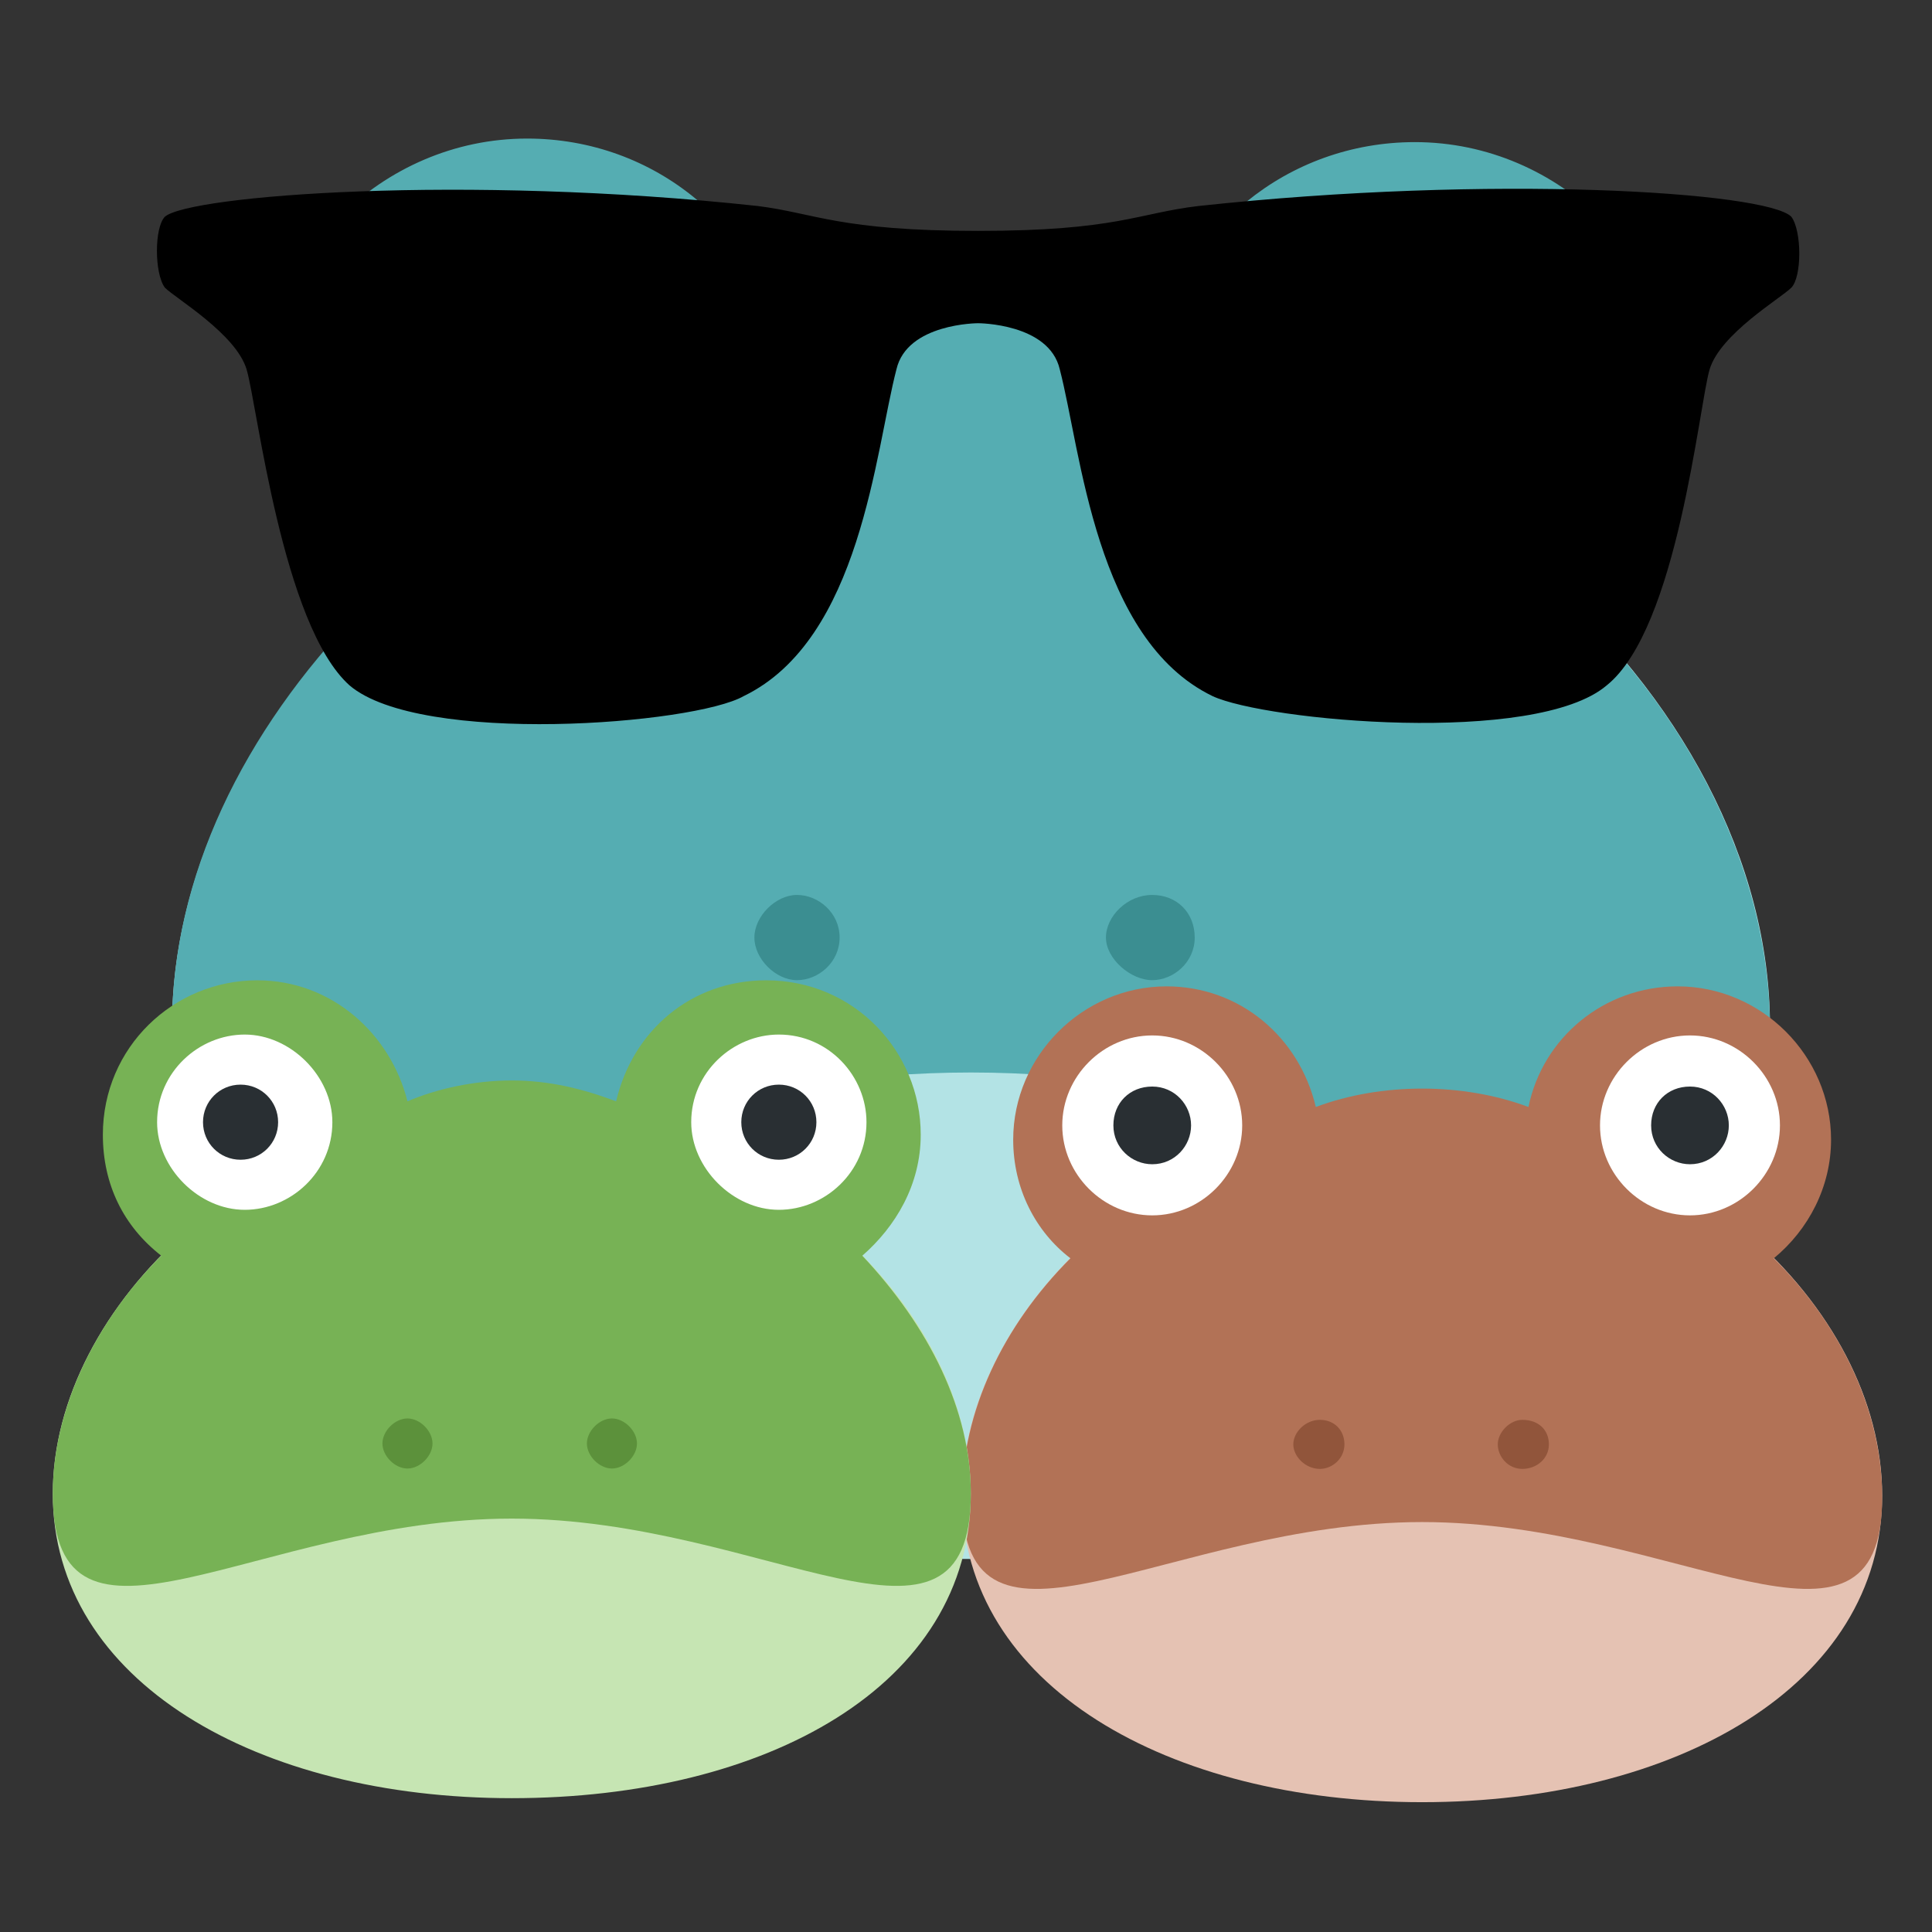 <?xml version="1.0" encoding="utf-8"?>
<!-- Generator: Adobe Illustrator 25.0.0, SVG Export Plug-In . SVG Version: 6.00 Build 0)  -->
<svg version="1.1"
	 id="svg2" inkscape:export-xdpi="1919.99" inkscape:export-ydpi="1919.99" inkscape:version="0.92.4 5da689c313, 2019-01-14" sodipodi:docname="frogfamily2.svg" xmlns:cc="http://creativecommons.org/ns#" xmlns:dc="http://purl.org/dc/elements/1.1/" xmlns:inkscape="http://www.inkscape.org/namespaces/inkscape" xmlns:rdf="http://www.w3.org/1999/02/22-rdf-syntax-ns#" xmlns:sodipodi="http://sodipodi.sourceforge.net/DTD/sodipodi-0.dtd" xmlns:svg="http://www.w3.org/2000/svg"
	 xmlns="http://www.w3.org/2000/svg" xmlns:xlink="http://www.w3.org/1999/xlink" x="0px" y="0px" viewBox="0 0 46.3 46.3"
	 style="enable-background:new 0 0 46.3 46.3;" xml:space="preserve">
<rect x="0" y="0" width="46.3" height="46.3" fill="#333333" stroke="none"/>
<style type="text/css">
	.st0{fill:#B3E3E5;}
	.st1{fill:#55ADB2;}
	.st2{fill:#FFFFFF;}
	.st3{fill:#292F33;}
	.st4{fill:#3B8E91;}
	.st5{fill-rule:evenodd;clip-rule:evenodd;}
	.st6{fill:#E5C2B3;}
	.st7{fill:#B27256;}
	.st8{fill:#91553B;}
	.st9{fill:#C6E5B3;}
	.st10{fill:#77B255;}
	.st11{fill:#5C913B;}
</style>
<g id="g1082" transform="matrix(0.851,0,0,0.851,3.782,0.172)">
	<path id="path22" inkscape:connector-curvature="0" class="st0" d="M45.4,28.7c0,9.3-10.1,15-22.5,15S0.4,38,0.4,28.7
		S10.5,10,22.9,10S45.4,19.4,45.4,28.7"/>
	<path id="path26" inkscape:connector-curvature="0" class="st1" d="M40.1,17.1c1.7-1.4,2.8-3.5,2.8-5.8c0-4.1-3.4-7.5-7.5-7.5
		c-3.6,0-6.6,2.5-7.3,5.9c-1.6-0.6-3.4-0.9-5.2-0.9c-1.8,0-3.6,0.3-5.2,0.9C17,6.2,14,3.7,10.4,3.7c-4.1,0-7.5,3.4-7.5,7.5
		c0,2.4,1.1,4.5,2.8,5.8c-3.3,3.4-5.3,7.5-5.3,11.7C0.4,38,10.5,30,22.9,30c12.4,0,22.5,8.1,22.5-1.2C45.4,24.6,43.4,20.4,40.1,17.1
		"/>
	<path id="path30" inkscape:connector-curvature="0" class="st2" d="M14.2,10.6c0,2.4-2,4.4-4.4,4.4s-4.4-2-4.4-4.4s2-4.4,4.4-4.4
		S14.2,8.2,14.2,10.6"/>
	<path id="path34" inkscape:connector-curvature="0" class="st3" d="M11.7,10.6c0,1-0.8,1.9-1.9,1.9s-1.9-0.8-1.9-1.9
		s0.8-1.9,1.9-1.9S11.7,9.6,11.7,10.6"/>
	<path id="path38" inkscape:connector-curvature="0" class="st2" d="M40.4,10.6c0,2.4-2,4.4-4.4,4.4s-4.4-2-4.4-4.4s2-4.4,4.4-4.4
		S40.4,8.2,40.4,10.6"/>
	<path id="path42" inkscape:connector-curvature="0" class="st3" d="M37.9,10.6c0,1-0.8,1.9-1.9,1.9s-1.9-0.8-1.9-1.9S35,8.7,36,8.7
		S37.9,9.6,37.9,10.6"/>
	<path id="path46" inkscape:connector-curvature="0" class="st4" d="M19.2,26.2c0,0.7-0.6,1.2-1.2,1.2s-1.2-0.6-1.2-1.2
		s0.6-1.2,1.2-1.2S19.2,25.5,19.2,26.2"/>
	<path id="path50" inkscape:connector-curvature="0" class="st4" d="M29.2,26.2c0,0.7-0.6,1.2-1.2,1.2s-1.3-0.6-1.3-1.2
		s0.6-1.2,1.3-1.2S29.2,25.5,29.2,26.2"/>
	<path id="path22-7" inkscape:connector-curvature="0" class="st5" d="M0.2,7.9c0.3,0.3,2,1.3,2.3,2.3s1,7.2,2.9,8.9
		c2,1.7,9.7,1.1,11.1,0.3c3.3-1.6,3.7-6.9,4.3-9.2c0.3-1.3,2.3-1.3,2.3-1.3s2,0,2.3,1.3c0.6,2.3,1,7.6,4.3,9.2
		c1.5,0.7,9.1,1.4,11.1-0.3c2-1.6,2.6-7.9,2.9-8.9c0.3-1,2-2,2.3-2.3c0.3-0.3,0.3-1.6,0-2c-0.7-0.7-8.4-1.2-16.7-0.3
		c-1.7,0.2-2.3,0.7-6.2,0.7c-3.9,0-4.6-0.5-6.2-0.7C8.6,4.7,0.9,5.3,0.2,5.9C-0.1,6.2-0.1,7.5,0.2,7.9"/>
</g>
<g id="g1067" transform="translate(-2.292,-18.289)">
	<g id="g1011" transform="matrix(0.49,0,0,0.49,18.537,22.033)">
		<path id="path22-2" inkscape:connector-curvature="0" class="st6" d="M58.9,65.5c0,9.3-10.1,15-22.5,15s-22.5-5.7-22.5-15
			S24,46.8,36.4,46.8S58.9,56.2,58.9,65.5"/>
		<path id="path26-9" inkscape:connector-curvature="0" class="st7" d="M53.6,53.9c1.7-1.4,2.8-3.5,2.8-5.8c0-4.1-3.4-7.5-7.5-7.5
			c-3.6,0-6.6,2.5-7.3,5.9c-1.6-0.6-3.4-0.9-5.2-0.9c-1.8,0-3.6,0.3-5.2,0.9c-0.8-3.4-3.7-5.9-7.3-5.9c-4.1,0-7.5,3.4-7.5,7.5
			c0,2.4,1.1,4.5,2.8,5.8c-3.3,3.3-5.3,7.5-5.3,11.7c0,9.3,10.1,1.2,22.5,1.2c12.4,0,22.5,8.1,22.5-1.2
			C58.9,61.4,56.9,57.2,53.6,53.9"/>
		<path id="path30-1" inkscape:connector-curvature="0" class="st2" d="M27.6,47.4c0,2.4-2,4.4-4.4,4.4s-4.4-2-4.4-4.4
			s2-4.4,4.4-4.4S27.6,45,27.6,47.4"/>
		<path id="path34-2" inkscape:connector-curvature="0" class="st3" d="M25.1,47.4c0,1-0.8,1.9-1.9,1.9c-1,0-1.9-0.8-1.9-1.9
			s0.8-1.9,1.9-1.9C24.3,45.5,25.1,46.4,25.1,47.4"/>
		<path id="path38-7" inkscape:connector-curvature="0" class="st2" d="M53.9,47.4c0,2.4-2,4.4-4.4,4.4c-2.4,0-4.4-2-4.4-4.4
			s2-4.4,4.4-4.4C51.9,43,53.9,45,53.9,47.4"/>
		<path id="path42-0" inkscape:connector-curvature="0" class="st3" d="M51.4,47.4c0,1-0.8,1.9-1.9,1.9c-1,0-1.9-0.8-1.9-1.9
			s0.8-1.9,1.9-1.9C50.6,45.5,51.4,46.4,51.4,47.4"/>
		<path id="path46-9" inkscape:connector-curvature="0" class="st8" d="M32.6,63c0,0.7-0.6,1.2-1.2,1.2c-0.7,0-1.3-0.6-1.3-1.2
			s0.6-1.2,1.3-1.2C32.1,61.8,32.6,62.3,32.6,63"/>
		<path id="path50-3" inkscape:connector-curvature="0" class="st8" d="M42.6,63c0,0.7-0.6,1.2-1.3,1.2c-0.7,0-1.2-0.6-1.2-1.2
			s0.6-1.2,1.2-1.2C42.1,61.8,42.6,62.3,42.6,63"/>
	</g>
	<g id="g1047" transform="translate(-9.843,-13.618)">
		<path id="path1013" inkscape:connector-curvature="0" class="st9" d="M35.4,67.7c0,4.6-4.9,7.3-11,7.3s-11-2.8-11-7.3
			s4.9-9.2,11-9.2S35.4,63.2,35.4,67.7"/>
		<path id="path1015" inkscape:connector-curvature="0" class="st10" d="M32.8,62c0.8-0.7,1.4-1.7,1.4-2.9c0-2-1.6-3.7-3.7-3.7
			c-1.8,0-3.2,1.2-3.6,2.9c-0.8-0.3-1.6-0.5-2.5-0.5c-0.9,0-1.8,0.2-2.5,0.5c-0.4-1.6-1.8-2.9-3.6-2.9c-2,0-3.7,1.6-3.7,3.7
			c0,1.2,0.5,2.2,1.4,2.9c-1.6,1.6-2.6,3.7-2.6,5.7c0,4.6,4.9,0.6,11,0.6c6.1,0,11,4,11-0.6C35.4,65.7,34.4,63.7,32.8,62"/>
		<path id="path1017" inkscape:connector-curvature="0" class="st2" d="M20.1,58.8c0,1.2-1,2.1-2.1,2.1s-2.1-1-2.1-2.1
			c0-1.2,1-2.1,2.1-2.1C19.1,56.7,20.1,57.7,20.1,58.8"/>
		<path id="path1019" inkscape:connector-curvature="0" class="st3" d="M18.8,58.8c0,0.5-0.4,0.9-0.9,0.9c-0.5,0-0.9-0.4-0.9-0.9
			s0.4-0.9,0.9-0.9S18.8,58.3,18.8,58.8"/>
		<path id="path1021" inkscape:connector-curvature="0" class="st2" d="M32.9,58.8c0,1.2-1,2.1-2.1,2.1s-2.1-1-2.1-2.1
			c0-1.2,1-2.1,2.1-2.1C32,56.7,32.9,57.7,32.9,58.8"/>
		<path id="path1023" inkscape:connector-curvature="0" class="st3" d="M31.7,58.8c0,0.5-0.4,0.9-0.9,0.9s-0.9-0.4-0.9-0.9
			s0.4-0.9,0.9-0.9S31.7,58.3,31.7,58.8"/>
		<path id="path1025" inkscape:connector-curvature="0" class="st11" d="M22.5,66.5c0,0.3-0.3,0.6-0.6,0.6c-0.3,0-0.6-0.3-0.6-0.6
			s0.3-0.6,0.6-0.6C22.2,65.9,22.5,66.2,22.5,66.5"/>
		<path id="path1027" inkscape:connector-curvature="0" class="st11" d="M27.4,66.5c0,0.3-0.3,0.6-0.6,0.6s-0.6-0.3-0.6-0.6
			s0.3-0.6,0.6-0.6S27.4,66.2,27.4,66.5"/>
	</g>
</g>
</svg>

